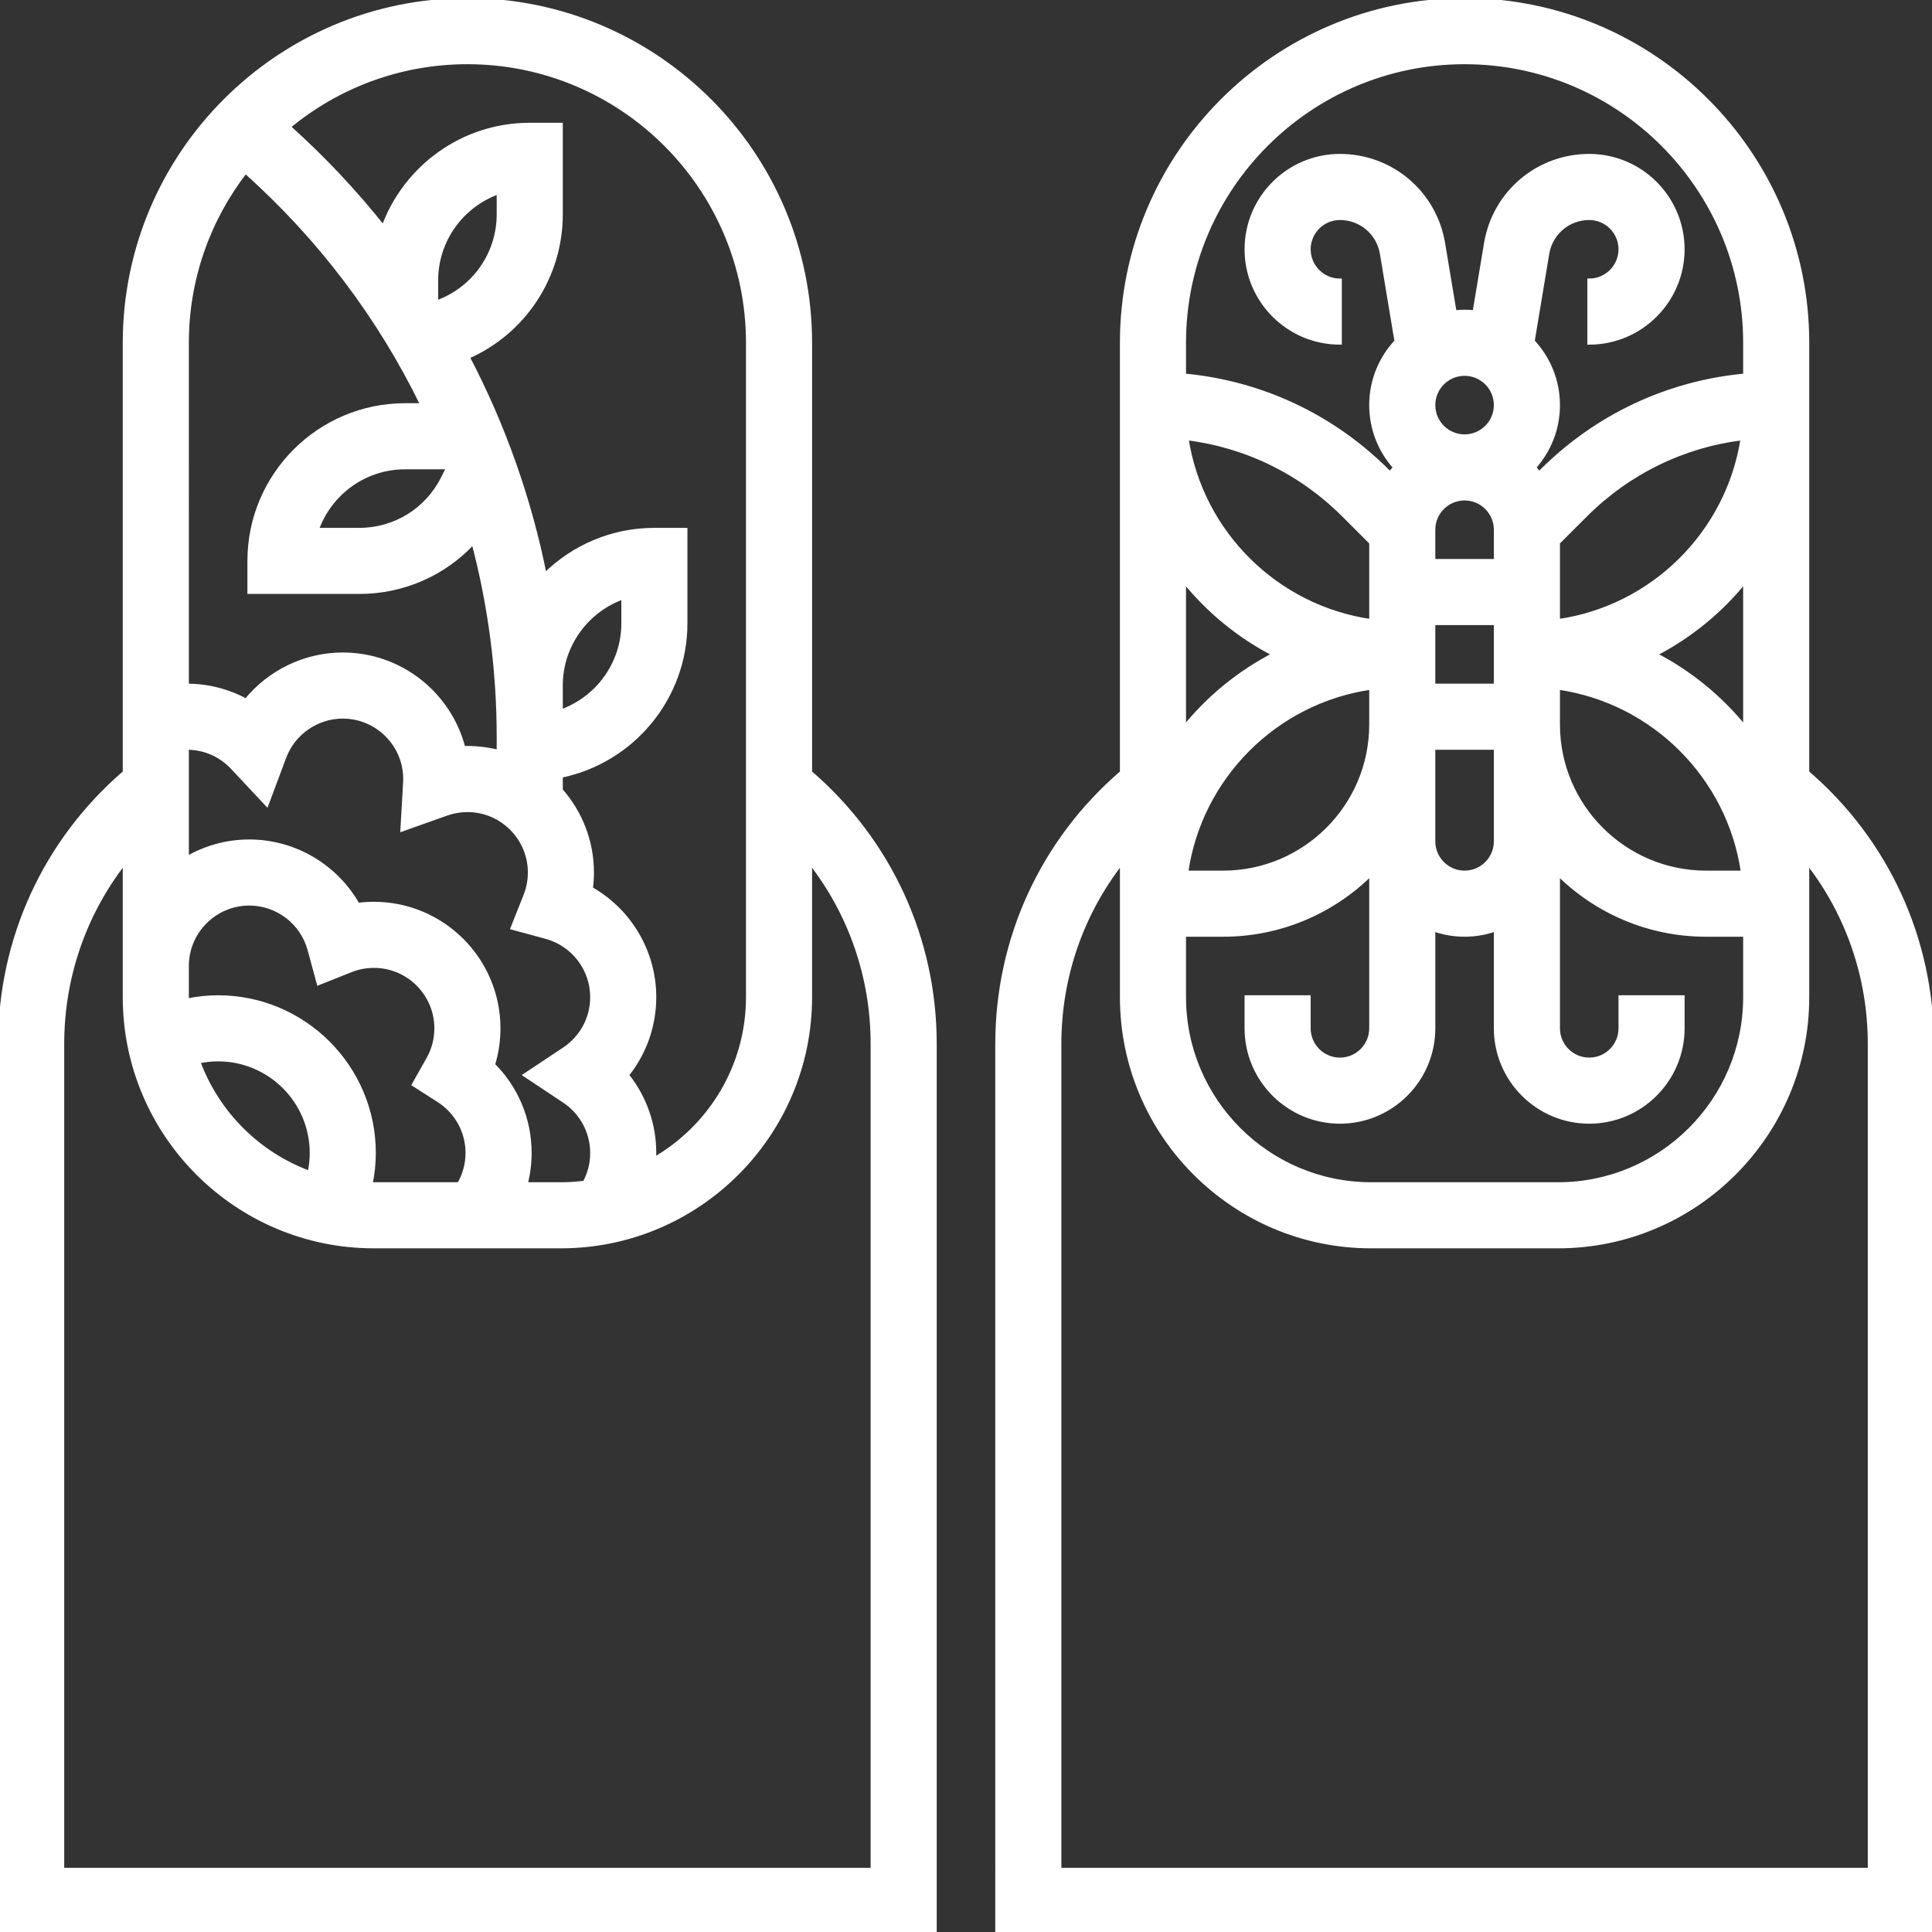 <?xml version="1.0" encoding="UTF-8"?>
<!-- Generator: Adobe Illustrator 25.2.3, SVG Export Plug-In . SVG Version: 6.00 Build 0)  -->
<svg xmlns="http://www.w3.org/2000/svg" xmlns:xlink="http://www.w3.org/1999/xlink" version="1.1" id="Capa_1" x="0px" y="0px" viewBox="0 0 512 512" style="enable-background:new 0 0 512 512;" xml:space="preserve" width="512" height="512">
<rect x="0" y="0" width="512" height="512" fill="#333333" stroke="none"/>
<g>
	<g>
		<path stroke="white" fill="white" d="M478.968,204.694v-97.339v-8.258v-8.258C478.968,40.75,438.217,0,388.129,0S297.29,40.75,297.29,90.839v8.258v8.258    v97.339c-21.039,18.093-33.032,44.086-33.032,71.951V512H512V276.645C512,248.779,500.007,222.787,478.968,204.694z     M313.806,247.742h10.323c15.283,0,29.146-6.186,39.226-16.182v40.956c0,4.553-3.705,8.258-8.258,8.258    c-4.553,0-8.258-3.705-8.258-8.258v-8.258h-16.516v8.258c0,13.661,11.114,24.774,24.774,24.774    c13.66,0,24.774-11.113,24.774-24.774v-26.195c2.585,0.917,5.364,1.42,8.258,1.42s5.673-0.504,8.258-1.42v26.195    c0,13.661,11.114,24.774,24.774,24.774c13.66,0,24.774-11.113,24.774-24.774v-8.258h-16.516v8.258    c0,4.553-3.705,8.258-8.258,8.258c-4.553,0-8.258-3.705-8.258-8.258V231.56c10.08,9.995,23.943,16.182,39.226,16.182h10.323    v16.516c0,27.321-22.227,49.548-49.548,49.548h-49.548c-27.322,0-49.548-22.228-49.548-49.548V247.742z M388.129,132.129    c4.553,0,8.258,3.705,8.258,8.258v8.258h-16.516v-8.258C379.871,135.834,383.576,132.129,388.129,132.129z M396.387,181.677    h-16.516v-16.516h16.516V181.677z M379.871,206.452v-8.258h16.516v8.258v16.516c0,4.553-3.705,8.258-8.258,8.258    c-4.553,0-8.258-3.705-8.258-8.258V206.452z M412.903,182.266c25.279,3.631,45.329,23.681,48.961,48.96h-9.735    c-21.629,0-39.226-17.597-39.226-39.226V182.266z M420.16,136.551c11.374-11.375,25.908-18.445,41.622-20.39    c-3.841,25.019-23.784,44.8-48.879,48.406v-20.76L420.16,136.551z M396.387,107.355c0,4.553-3.705,8.258-8.258,8.258    c-4.553,0-8.258-3.705-8.258-8.258s3.705-8.258,8.258-8.258C392.682,99.097,396.387,102.802,396.387,107.355z M363.355,164.568    c-25.095-3.606-45.038-23.387-48.879-48.406c15.715,1.945,30.248,9.015,41.623,20.39l7.256,7.256v20.76H363.355z M363.355,192    c0,21.629-17.597,39.226-39.226,39.226h-9.735c3.633-25.279,23.681-45.329,48.961-48.96V192z M462.452,192.841    c-6.481-8.017-14.591-14.654-23.823-19.422c9.233-4.768,17.343-11.405,23.823-19.422V192.841z M388.129,16.516    c40.982,0,74.323,33.341,74.323,74.323v8.648c-20.389,1.886-39.311,10.726-53.97,25.385l-0.592,0.593    c-0.416-0.55-0.855-1.081-1.315-1.594c3.932-4.386,6.329-10.176,6.329-16.516c0-6.537-2.55-12.486-6.7-16.919l3.872-23.238    c0.908-5.442,5.57-9.391,11.086-9.391c4.553,0,8.258,3.705,8.258,8.258c0,4.553-3.705,8.258-8.258,8.258v16.516    c13.66,0,24.774-11.113,24.774-24.774S434.821,41.29,421.161,41.29c-13.623,0-25.138,9.754-27.378,23.192l-3.039,18.237    c-0.861-0.09-1.732-0.138-2.616-0.138s-1.756,0.049-2.616,0.139l-3.04-18.238c-2.239-13.438-13.754-23.192-27.376-23.192    c-13.66,0-24.774,11.113-24.774,24.774s11.114,24.774,24.774,24.774V74.323c-4.553,0-8.258-3.705-8.258-8.258    s3.705-8.258,8.258-8.258c5.516,0,10.178,3.949,11.085,9.39l3.873,23.239c-4.151,4.433-6.7,10.381-6.7,16.919    c0,6.34,2.397,12.13,6.329,16.516c-0.459,0.513-0.898,1.044-1.314,1.594l-0.591-0.591c-14.66-14.66-33.582-23.5-53.972-25.386    v-8.648C313.806,49.857,347.147,16.516,388.129,16.516z M337.63,173.419c-9.233,4.768-17.343,11.405-23.823,19.422v-38.844    C320.287,162.014,328.397,168.651,337.63,173.419z M495.484,495.484h-214.71V276.645c0-17.722,5.878-34.527,16.516-48.149v10.987    v8.258v16.516c0,36.428,29.636,66.065,66.065,66.065h49.548c36.428,0,66.065-29.636,66.065-66.065v-16.516v-8.258v-10.987    c10.638,13.622,16.516,30.427,16.516,48.149V495.484z"/>
		<path stroke="white" fill="white" d="M214.71,204.694V90.839C214.71,40.75,173.959,0,123.871,0S33.032,40.75,33.032,90.839v113.855    C11.993,222.787,0,248.779,0,276.645V512h247.742V276.645C247.742,248.779,235.749,222.787,214.71,204.694z M198.194,90.839    v173.419c0,18.317-9.999,34.333-24.819,42.908c0.027-0.538,0.044-1.078,0.044-1.618c0-7.621-2.607-14.865-7.242-20.645    c4.634-5.781,7.242-13.024,7.242-20.645c0-12.084-6.615-23.004-16.792-28.763c0.184-1.409,0.276-2.835,0.276-4.269    c0-8.355-3.125-15.991-8.258-21.814v-3.791c18.823-3.837,33.032-20.519,33.032-40.459v-24.774h-8.258    c-11.309,0-21.569,4.574-29.033,11.965c-4.05-20.218-10.943-39.642-20.416-57.757c14.815-6.49,24.675-21.185,24.675-37.805V33.032    h-8.258c-17.807,0-33.018,11.332-38.799,27.164c-7.537-9.478-15.91-18.378-25.07-26.596    c12.868-10.664,29.375-17.084,47.354-17.084C164.853,16.516,198.194,49.857,198.194,90.839z M82.02,310.773    c-13.607-5.011-24.426-15.831-29.438-29.438c1.701-0.365,3.444-0.561,5.224-0.561c13.66,0,24.774,11.113,24.774,24.774    C82.581,307.329,82.386,309.071,82.02,310.773z M57.806,264.258c-2.769,0-5.529,0.298-8.236,0.851    c-0.005-0.284-0.022-0.566-0.022-0.851V256c0-9.107,7.41-16.516,16.516-16.516c7.433,0,13.986,5.004,15.935,12.169l2.426,8.919    l8.589-3.41c1.942-0.771,3.989-1.162,6.082-1.162c9.107,0,16.516,7.41,16.516,16.516c0,2.836-0.734,5.634-2.122,8.094    l-3.842,6.805l6.584,4.212c4.782,3.06,7.639,8.264,7.639,13.922c0,2.927-0.783,5.765-2.225,8.258h-22.55    c-0.285,0-0.567-0.017-0.851-0.022c0.552-2.708,0.851-5.468,0.851-8.236C99.097,282.781,80.574,264.258,57.806,264.258z     M130.688,282.163c0.951-3.114,1.441-6.369,1.441-9.646c0-18.214-14.818-33.032-33.032-33.032c-1.436,0-2.86,0.092-4.269,0.275    c-5.759-10.176-16.679-16.791-28.763-16.791c-6.014,0-11.653,1.624-16.516,4.444v-29.218c4.612,0,8.892,1.858,12.053,5.233    l9.101,9.717l4.662-12.471c2.399-6.422,8.618-10.737,15.475-10.737c9.107,0,16.516,7.41,16.516,16.516    c0,0.321-0.012,0.64-0.031,0.956l-0.713,12.424l11.725-4.169c1.778-0.632,3.64-0.953,5.535-0.953    c9.107,0,16.516,7.41,16.516,16.516c0,2.093-0.391,4.14-1.162,6.085l-3.406,8.588l8.916,2.425    c7.165,1.949,12.169,8.501,12.169,15.934c0,5.544-2.764,10.69-7.394,13.767l-10.349,6.878l10.349,6.878    c4.63,3.076,7.394,8.223,7.394,13.767c0,2.79-0.681,5.456-1.98,7.846c-2.058,0.261-4.15,0.412-6.278,0.412h-9.312    c0.69-2.676,1.054-5.446,1.054-8.258C140.387,296.637,136.853,288.291,130.688,282.163z M115.613,80.017v-5.694    c0-10.766,6.904-19.95,16.516-23.359v5.827c0,10.574-6.654,19.848-16.449,23.332C115.657,80.087,115.635,80.052,115.613,80.017z     M148.645,188.52v-6.843c0-10.766,6.904-19.95,16.516-23.359v6.843C165.161,175.928,158.259,185.112,148.645,188.52z     M49.548,90.839c0-17.061,5.793-32.787,15.495-45.345c19.743,17.611,35.559,38.645,46.865,61.861h-4.553    c-22.767,0-41.29,18.523-41.29,41.29v8.258h29.133c11.721,0,22.557-4.856,30.236-13.147c4.395,16.629,6.695,33.935,6.695,51.567    v3.915c-2.641-0.682-5.408-1.046-8.258-1.046c-0.348,0-0.695,0.005-1.041,0.017c-3.671-14.239-16.622-24.791-31.992-24.791    c-10.073,0-19.458,4.658-25.632,12.221c-4.775-2.57-10.161-3.963-15.658-3.963V90.839z M118.767,123.871l-1.41,2.821    c-4.224,8.448-12.715,13.695-22.159,13.695H83.996c3.409-9.613,12.593-16.516,23.359-16.516H118.767z M231.226,495.484H16.516    V276.645c0-17.722,5.878-34.527,16.516-48.149v35.762c0,36.428,29.636,66.065,66.065,66.065h49.548    c36.428,0,66.065-29.636,66.065-66.065v-35.762c10.638,13.622,16.516,30.427,16.516,48.149V495.484z"/>
	</g>
</g>















</svg>
